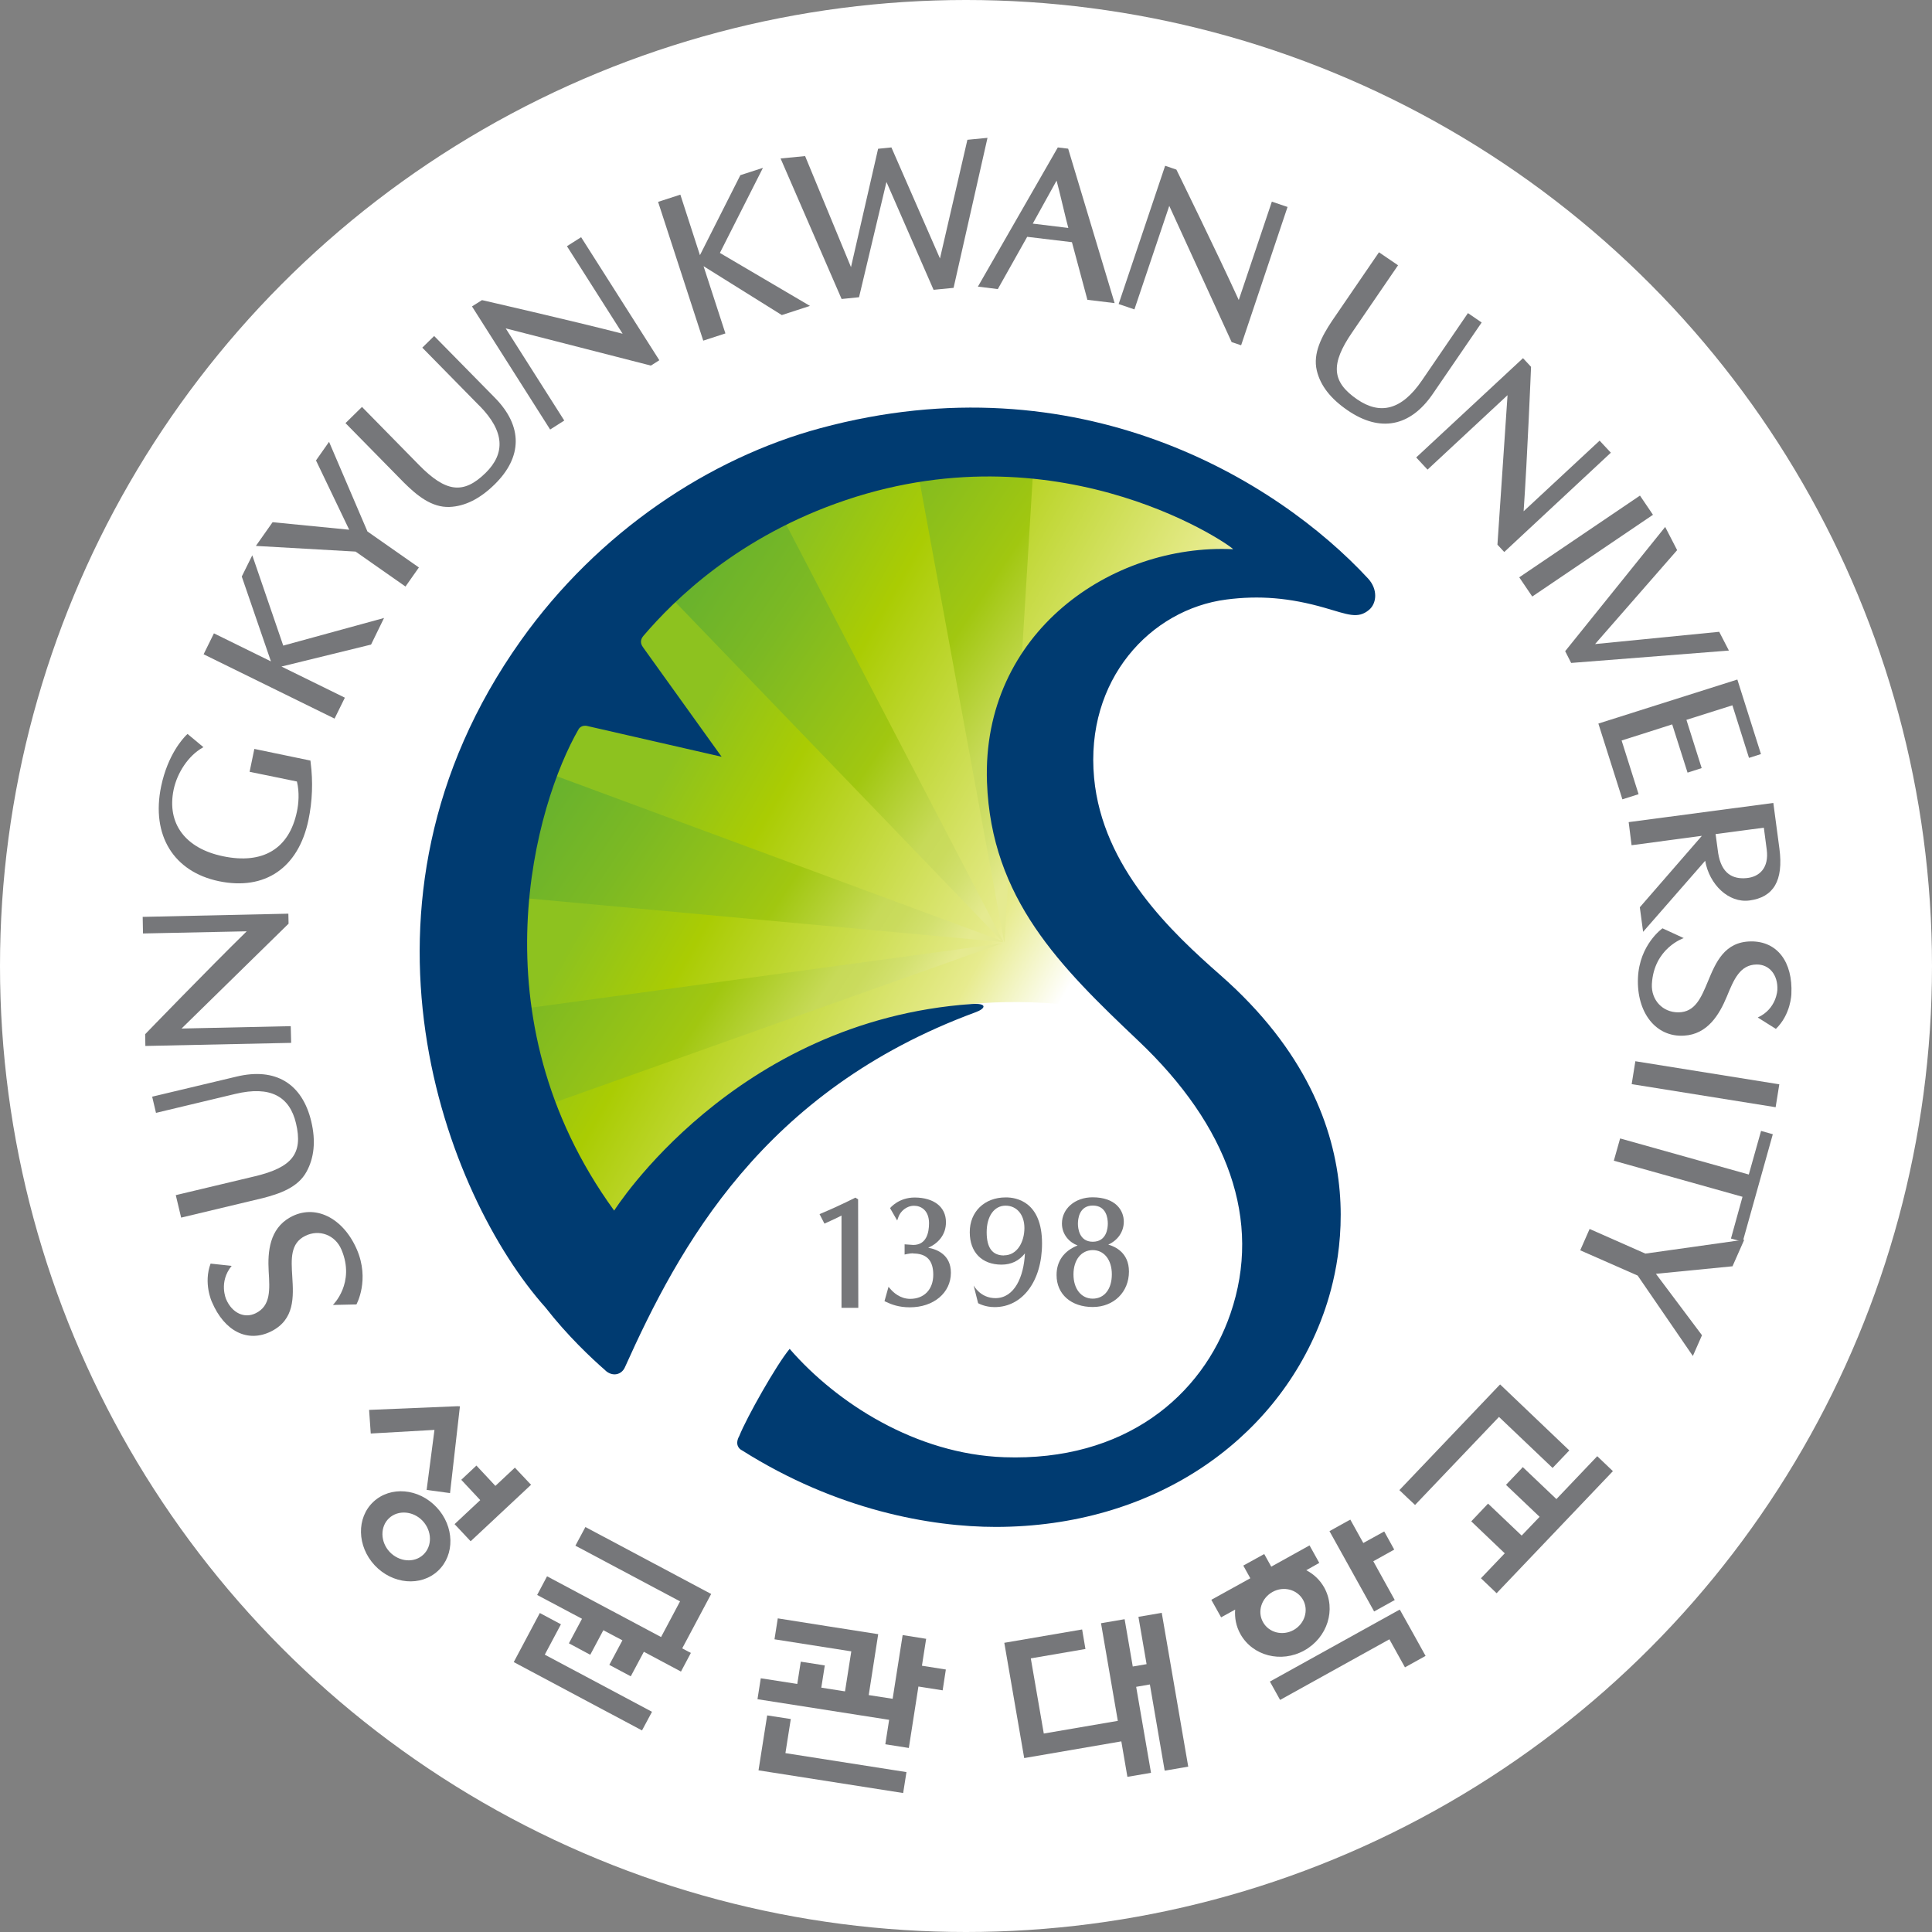 <svg width="500" height="500" viewBox="0 0 500 500" fill="none" xmlns="http://www.w3.org/2000/svg">
<rect x="0" y="0" width="500" height="500" fill="#808080" stroke="none"/>
<g clip-path="url(#clip0_0_3)">
<circle cx="250" cy="250" r="250" fill="white"/>
<g clip-path="url(#clip1_0_3)">
<path d="M393.832 379.984C393.832 379.984 390.203 383.799 389.749 384.28C390.23 384.733 398.448 392.551 398.448 392.551L393.805 397.407C393.805 397.407 385.587 389.589 385.107 389.136C384.68 389.589 381.184 393.272 380.758 393.725C381.238 394.179 389.429 401.997 389.429 401.997C389.429 401.997 383.746 407.974 383.266 408.454C383.693 408.881 386.894 411.896 387.321 412.323C387.802 411.816 416.912 381.238 417.419 380.731C416.966 380.304 413.79 377.289 413.363 376.862C412.883 377.369 402.797 387.962 402.797 387.962C402.797 387.962 394.579 380.144 394.099 379.69C393.965 379.85 393.805 379.984 393.805 379.984H393.832Z" fill="#76777A"/>
<path d="M406.133 375.368C405.626 374.887 388.736 358.798 388.229 358.291C388.095 358.451 387.935 358.584 387.935 358.584C387.935 358.584 362.667 385.133 362.16 385.64C362.587 386.067 365.762 389.082 366.216 389.483C366.723 388.976 387.935 366.696 387.935 366.696C387.935 366.696 401.303 379.423 401.81 379.904L406.159 375.341L406.133 375.368Z" fill="#76777A"/>
<path d="M96.642 388.656C92.213 392.791 92.373 400.156 96.963 405.092C101.579 410.028 108.916 410.669 113.346 406.533C117.775 402.397 117.615 395.006 112.999 390.096C108.383 385.16 101.045 384.52 96.616 388.682L96.642 388.656ZM100.698 392.898C103.046 390.71 106.969 391.03 109.397 393.618C111.825 396.233 111.905 400.129 109.557 402.344C107.209 404.558 103.313 404.238 100.832 401.623C98.403 399.008 98.35 395.086 100.698 392.898Z" fill="#76777A"/>
<path d="M137.146 383.959C137.146 383.959 133.678 380.251 133.251 379.824C132.797 380.251 128.208 384.546 128.208 384.546C128.208 384.546 123.725 379.744 123.298 379.29C122.871 379.69 119.803 382.572 119.376 382.972C119.803 383.426 124.286 388.229 124.286 388.229C124.286 388.229 118.122 393.992 117.642 394.446C118.042 394.873 121.377 398.448 121.804 398.875C122.311 398.421 136.933 384.707 137.44 384.253C137.307 384.093 137.173 383.959 137.173 383.959H137.146Z" fill="#76777A"/>
<path d="M118.549 363.921C118.549 363.921 96.216 364.855 95.522 364.881C95.575 365.495 95.895 370.378 95.949 370.992C96.616 370.938 112.438 370.058 112.438 370.058C112.438 370.058 110.517 384.92 110.411 385.587C110.998 385.667 115.854 386.334 116.468 386.414C116.548 385.72 118.949 364.721 119.029 363.948C118.789 363.948 118.549 363.948 118.549 363.948V363.921Z" fill="#76777A"/>
<path d="M301.484 458.243L307.514 457.203L300.657 417.393C300.47 417.446 300.256 417.473 300.256 417.473C300.256 417.473 295.24 418.326 294.626 418.433C294.733 419.1 296.734 430.68 296.734 430.68L293.159 431.294C293.159 431.294 291.158 419.741 291.051 419.047L284.941 420.087L289.29 445.356C284.46 446.183 270.132 448.638 270.132 448.638L266.77 429.186C266.77 429.186 280.245 426.865 280.912 426.758L280.058 421.715C280.058 421.715 280.031 421.715 279.978 421.715L259.913 425.157C261.14 432.335 264.956 454.428 265.062 454.988L290.197 450.666L291.771 459.844L297.882 458.804C297.775 458.137 294.039 436.551 294.039 436.551L297.588 435.937C297.588 435.937 301.297 457.496 301.404 458.163L301.484 458.243Z" fill="#76777A"/>
<path d="M178.424 427.585C178.424 427.585 177.757 427.212 176.556 426.598L184.054 412.51C183.867 412.403 183.681 412.323 183.681 412.323C183.681 412.323 152.115 395.513 151.502 395.193L148.913 400.022C149.527 400.342 175.996 414.431 175.996 414.431C175.996 414.431 172.981 420.061 171.087 423.663L141.576 407.947L139.014 412.776C139.601 413.097 150.621 418.94 150.621 418.94C150.621 418.94 147.526 424.73 147.232 425.291L152.756 428.252C153.049 427.692 156.144 421.902 156.144 421.902L161.081 424.517C161.081 424.517 158.012 430.307 157.692 430.867L163.242 433.829C163.535 433.269 166.631 427.479 166.631 427.479C166.631 427.479 175.649 432.281 176.236 432.602L178.798 427.772C178.638 427.692 178.451 427.585 178.451 427.585H178.424ZM145.151 420.354L139.708 417.446L132.957 430.147L166.15 447.837L168.739 443.008C168.125 442.688 140.989 428.226 140.989 428.226C140.989 428.226 144.858 420.941 145.178 420.354H145.151Z" fill="#76777A"/>
<path d="M204.653 444.876C204.44 444.849 204.253 444.822 204.253 444.822C204.253 444.822 199.157 444.022 198.543 443.942L196.302 458.163L233.737 464.034L234.591 458.617C233.924 458.51 203.266 453.707 203.266 453.707C203.266 453.707 204.546 445.569 204.653 444.902V444.876ZM238.593 431.107C238.593 431.107 239.581 424.757 239.687 424.117C239.5 424.117 239.314 424.063 239.314 424.063C239.314 424.063 234.244 423.263 233.604 423.156L231.015 439.646L224.825 438.685L227.28 422.916C227.093 422.889 226.88 422.862 226.88 422.862C226.88 422.862 201.985 418.967 201.291 418.833L200.437 424.25C201.104 424.357 220.316 427.372 220.316 427.372C220.316 427.372 219.195 434.496 218.688 437.725C215.219 437.191 212.551 436.764 212.551 436.764C212.551 436.764 213.378 431.614 213.458 431.001C213.272 431.001 213.058 430.947 213.058 430.947C213.058 430.947 207.855 430.12 207.241 430.04C207.135 430.654 206.334 435.803 206.334 435.803C206.334 435.803 197.529 434.416 196.889 434.336L196.035 439.752L230.108 445.089L229.121 451.413L235.205 452.373C235.311 451.706 237.686 436.471 237.686 436.471C237.686 436.471 243.316 437.351 243.956 437.458L244.784 432.068C244.17 431.961 238.54 431.081 238.54 431.081L238.593 431.107Z" fill="#76777A"/>
<path d="M349.059 393.485C349.059 393.485 344.629 395.94 344.069 396.26C344.416 396.847 355.276 416.459 355.623 417.046C356.156 416.752 360.425 414.377 360.959 414.084C360.639 413.497 355.409 404.051 355.409 404.051C355.409 404.051 360.265 401.356 360.826 401.036C360.559 400.529 358.504 396.847 358.237 396.34C357.677 396.634 352.821 399.328 352.821 399.328C352.821 399.328 349.779 393.832 349.459 393.272C349.299 393.378 349.112 393.485 349.112 393.485H349.059Z" fill="#76777A"/>
<path d="M361.893 416.752C361.893 416.752 329.234 434.87 328.647 435.19C328.94 435.723 330.995 439.432 331.288 439.939C331.875 439.592 359.572 424.25 359.572 424.25C359.572 424.25 363.28 430.921 363.601 431.508C364.134 431.214 368.403 428.839 368.937 428.546C368.617 427.959 362.613 417.126 362.267 416.565C362.08 416.645 361.92 416.752 361.92 416.752H361.893Z" fill="#76777A"/>
<path d="M338.919 399.942L329.02 405.439C329.02 405.439 329.02 405.439 328.993 405.439L327.179 402.184L321.763 405.172L323.577 408.454L313.491 414.031L316.026 418.567L319.655 416.565C319.495 418.7 319.895 420.888 321.015 422.889C324.164 428.546 331.582 430.467 337.559 427.132C343.535 423.823 345.857 416.512 342.708 410.855C341.588 408.854 339.96 407.36 338.066 406.373L341.428 404.478L338.919 399.969V399.942ZM334.784 421.849C331.902 423.449 328.353 422.516 326.859 419.794C325.338 417.072 326.459 413.604 329.314 412.003C332.169 410.402 335.717 411.336 337.238 414.057C338.733 416.779 337.639 420.248 334.784 421.849Z" fill="#76777A"/>
<path d="M459.578 266.263L454.908 263.328C459.818 261.087 459.978 256.177 459.978 256.177C460.165 252.335 457.923 249.586 454.641 249.613C450.319 249.64 448.718 253.482 446.903 257.911C444.929 262.661 441.887 267.677 435.83 268.024C428.492 268.478 423.529 261.994 423.903 253.082C424.277 244.41 430.253 240.248 430.253 240.248L435.75 242.782C435.75 242.782 428.012 245.344 427.505 254.683C427.292 258.819 430.307 262.02 434.363 261.994C438.685 261.967 440.233 258.258 442.02 253.962C444.022 249.133 446.263 243.69 453.174 243.636C459.924 243.583 464.007 248.919 463.607 257.244C463.607 257.244 463.5 262.554 459.551 266.316L459.578 266.263Z" fill="#76777A"/>
<path d="M54.484 327.019L59.954 327.606C56.512 331.795 58.54 336.278 58.54 336.278C60.061 339.8 63.263 341.321 66.198 339.853C70.093 337.932 69.827 333.796 69.533 329.02C69.24 323.87 69.773 318.054 75.056 315.065C81.46 311.463 88.744 315.119 92.32 323.283C95.789 331.235 92.24 337.585 92.24 337.585L86.156 337.719C86.156 337.719 92.026 332.035 88.371 323.417C86.77 319.601 82.634 318.054 79.005 319.841C75.11 321.763 75.35 325.765 75.643 330.408C75.963 335.611 76.31 341.508 70.147 344.576C64.117 347.565 58.086 344.576 54.831 336.918C54.831 336.918 52.59 332.089 54.511 326.992L54.484 327.019Z" fill="#76777A"/>
<path d="M48.534 189.951L48.134 190.325C47.44 191.045 43.438 195.208 41.703 203.506C39.062 216.207 44.985 225.626 56.645 228.054C68.573 230.535 77.244 224.612 79.832 212.178C80.846 207.321 81.033 202.332 80.393 197.315L80.34 196.835L65.824 193.82L64.597 199.744L76.844 202.252C77.538 205.107 77.271 208.042 76.844 210.043C74.843 219.649 68.066 223.758 57.713 221.597C48.054 219.595 43.117 213.218 44.932 204.386C45.866 199.93 48.774 195.581 52.376 193.527L52.643 193.366L48.507 189.924L48.534 189.951Z" fill="#76777A"/>
<path d="M85.169 114.333L81.78 119.162L90.372 137.093L70.547 135.145L66.224 141.282L92.026 142.75C92.347 142.963 104.941 151.795 104.941 151.795L108.409 146.859C108.409 146.859 95.388 137.733 95.095 137.547L85.142 114.306L85.169 114.333Z" fill="#76777A"/>
<path d="M438.098 350.953L440.473 345.563L428.546 329.661L448.371 327.713L451.413 320.829L425.824 324.431C425.477 324.271 411.389 318.054 411.389 318.054L408.961 323.577C408.961 323.577 423.529 329.981 423.823 330.114L438.125 350.953H438.098Z" fill="#76777A"/>
<path d="M73.295 167.058L65.29 143.71L62.569 149.207L70.12 171.167C69.106 170.66 55.365 163.909 55.365 163.909L52.696 169.326L86.583 185.975L89.251 180.559L72.842 172.501L96.029 166.817L99.391 159.933L73.295 167.084V167.058Z" fill="#76777A"/>
<path d="M186.296 65.477L197.449 43.438L191.605 45.332L181.146 66.038C180.772 64.944 176.076 50.375 176.076 50.375L170.313 52.243L182 88.157L187.736 86.29L182.08 68.893L202.332 81.54L209.616 79.165L186.296 65.451V65.477Z" fill="#76777A"/>
<path d="M217.808 77.378L222.317 76.924L229.414 47.093L241.608 75.003L246.785 74.496L255.563 35.673L250.36 36.18L243.263 66.891L230.695 38.154L227.253 38.501L220.236 69.133L208.362 40.396L202.012 41.01L217.808 77.378Z" fill="#76777A"/>
<path d="M276.429 38.475L273.761 38.154L253.082 74.176L258.232 74.816L265.836 61.288L277.416 62.676L281.419 77.591L288.463 78.445L276.429 38.448V38.475ZM273.441 46.746C274.081 48.961 276.029 57.499 276.482 58.993L267.277 57.873L273.441 46.746Z" fill="#76777A"/>
<path d="M424.422 128.257L393.18 149.41L396.546 154.381L427.788 133.228L424.422 128.257Z" fill="#76777A"/>
<path d="M423.228 274.645L422.278 280.573L459.531 286.546L460.482 280.618L423.228 274.645Z" fill="#76777A"/>
<path d="M367.977 98.484C362.72 106.168 357.17 107.422 351.247 103.366C344.576 98.804 344.336 94.188 349.913 86.049L361.813 68.653L356.877 65.291L344.683 83.115C342.121 86.983 339.72 91.386 340.787 95.895C341.721 99.818 344.389 103.206 348.765 106.195C357.117 111.932 364.935 110.491 370.778 101.979L383.452 83.461L379.904 81.033L367.977 98.484Z" fill="#76777A"/>
<path d="M124.099 105.021C130.636 111.665 130.796 117.348 125.673 122.391C119.91 128.048 115.347 127.381 108.436 120.337L93.681 105.314L89.412 109.503L104.54 124.899C107.849 128.181 111.691 131.383 116.334 131.196C120.337 131.036 124.205 129.088 127.994 125.379C135.225 118.282 135.332 110.331 128.101 102.966L112.358 86.957L109.29 89.972L124.099 105.047V105.021Z" fill="#76777A"/>
<path d="M60.915 283.1C69.987 280.938 74.95 283.74 76.604 290.704C78.472 298.575 75.563 302.124 65.984 304.419L45.492 309.302L46.88 315.119L67.879 310.102C72.388 308.955 77.111 307.327 79.326 303.245C81.273 299.723 81.78 295.374 80.553 290.224C78.205 280.378 71.267 276.216 61.235 278.617L39.382 283.82L40.369 288.009L60.915 283.1Z" fill="#76777A"/>
<path d="M405.065 168.525L406.613 171.567L447.437 168.365L444.929 163.509L412.803 166.684L434.042 142.376L430.947 136.373L405.065 168.525Z" fill="#76777A"/>
<path d="M419.607 191.659C420.728 191.312 431.668 187.843 432.762 187.47L436.737 199.957L440.393 198.783L436.444 186.296C437.511 185.949 447.277 182.854 448.344 182.533L452.64 196.141L455.735 195.154L449.625 175.863L413.657 187.256L419.874 206.868L424.063 205.534L419.661 191.605L419.607 191.659Z" fill="#76777A"/>
<path d="M458.777 293.532L455.762 292.679L452.587 303.965C451.359 303.618 419.287 294.626 419.287 294.626L417.659 300.39L450.959 309.729L447.971 320.535L451.012 321.362L458.804 293.532H458.777Z" fill="#76777A"/>
<path d="M421.502 212.791L422.249 218.741L440.446 216.313L424.383 234.804L425.237 241.155L441.3 222.771C442.367 228.908 447.357 233.764 452.773 233.043C458.964 232.216 461.605 227.947 460.511 219.622L458.937 207.802L421.502 212.765V212.791ZM443.995 215.86C445.089 215.726 455.388 214.339 456.482 214.205L457.229 219.889C457.843 224.585 455.362 226.96 451.973 227.253C448.424 227.573 445.516 226.106 444.662 220.796L443.995 215.86Z" fill="#76777A"/>
<path d="M150.381 61.395L146.725 63.716L161.134 86.37C147.873 82.954 124.739 77.671 124.739 77.671L122.151 79.299L142.376 111.158L146.032 108.836C146.032 108.836 137.627 95.575 130.876 84.982L168.445 94.615L170.633 93.227L150.381 61.368V61.395Z" fill="#76777A"/>
<path d="M36.927 237.259L37.007 241.582L63.85 241.021C54.057 250.6 37.568 267.65 37.568 267.65L37.621 270.692L75.35 269.892L75.243 265.569C75.243 265.569 59.554 265.916 46.986 266.183L74.683 239.047L74.629 236.459L36.9 237.286L36.927 237.259Z" fill="#76777A"/>
<path d="M333.263 53.577L329.154 52.19L320.589 77.644C314.905 65.184 304.446 43.891 304.446 43.891L301.537 42.904L289.503 78.685L293.586 80.073C293.586 80.073 298.602 65.184 302.605 53.283L318.747 88.531L321.202 89.358L333.209 53.577H333.263Z" fill="#76777A"/>
<path d="M416.912 117.188L413.977 114.039L394.312 132.317C395.273 118.656 396.233 94.935 396.233 94.935L394.152 92.694L366.509 118.389L369.444 121.537C369.444 121.537 380.944 110.838 390.15 102.272L387.535 140.962L389.296 142.857L416.912 117.135V117.188Z" fill="#76777A"/>
<path d="M263.568 202.839C263.541 171.994 288.436 146.966 319.174 146.939C326.619 146.939 333.716 148.406 340.2 151.048C290.891 105.661 214.125 106.915 166.364 154.81C120.096 201.211 117.668 274.748 158.973 324.004C169.646 309.996 184.268 293.799 202.252 281.125C216.26 271.226 235.738 261.353 251.401 259.833C266.21 258.418 288.303 259.833 301.671 266.21C291.211 255.51 280.191 243.503 274.775 236.325C267.757 227.013 263.595 215.406 263.568 202.812V202.839Z" fill="url(#paint0_linear_0_3)"/>
<path d="M259.646 243.663L200.651 130.369C189.791 135.626 179.518 142.51 170.233 151.101L259.272 243.53L259.646 243.663Z" fill="url(#paint1_linear_0_3)"/>
<path d="M259.966 243.77L267.57 118.549C257.404 117.562 247.132 117.775 237.019 119.269L259.859 243.743L259.966 243.796V243.77Z" fill="url(#paint2_linear_0_3)"/>
<path d="M259.272 243.503L137.974 198.623C133.865 209.376 131.303 220.609 130.262 231.923L259.592 243.823L259.272 243.503Z" fill="url(#paint3_linear_0_3)"/>
<path d="M131.063 261.647C132.344 270.399 134.558 279.017 137.68 287.396L259.246 244.143L131.09 261.647H131.063Z" fill="url(#paint4_linear_0_3)"/>
<path d="M156.678 354.662C153.023 351.487 146.779 345.59 141.176 338.386C115.507 309.675 86.13 234.271 134.772 165.803C154.837 137.573 183.654 118.549 212.311 110.811C279.124 92.773 330.514 124.286 354.048 149.714C356.663 152.542 356.29 156.171 354.315 157.825C351.407 160.28 348.765 158.999 342.895 157.318C333.743 154.677 325.845 154.063 317.387 155.157C297.748 157.692 280.778 175.916 283.153 201.345C285.341 224.558 303.272 241.315 315.839 252.361C360.052 291.184 345.323 332.889 341.748 342.041C329.58 373.153 298.309 395.113 257.751 395.166C240.915 395.166 216.554 390.843 192.059 375.368C191.125 374.941 190.165 373.687 191.339 371.605C193.206 366.883 200.998 353.088 204.36 349.085C216.527 363.12 237.072 376.328 259.886 377.129C291.051 378.223 311.116 361.333 318.454 339.933C326.699 315.892 317.867 291.371 294.546 269.305C274.454 250.253 256.524 232.643 255.43 202.412C254.042 163.669 287.742 140.642 319.094 142.136C320.028 142.189 275.735 110.304 218.928 129.409C191.125 138.774 174.502 155.211 166.524 164.549C165.323 165.99 166.097 167.084 166.524 167.671C167.404 168.925 186.749 195.848 186.749 195.848L151.902 187.87C151.902 187.87 150.461 187.523 149.741 188.724C138.694 207.828 122.444 263.061 158.946 313.304C158.946 313.304 189.924 264.102 251.534 259.833C255.643 259.566 255.11 261.033 252.415 261.994C197.396 282.299 175.729 322.696 161.721 353.862C160.867 355.783 158.572 356.37 156.705 354.715L156.678 354.662Z" fill="#003B71"/>
<path d="M213.378 316.666C213.378 316.666 216.82 315.119 217.781 314.585V338.466H222.13L222.077 310.396L221.383 309.942L221.17 310.049C218.021 311.623 214.819 313.091 212.098 314.211L213.378 316.693V316.666Z" fill="#76777A"/>
<path d="M236.325 324.404C239.821 324.404 241.528 326.192 241.528 329.901C241.528 333.69 239.18 336.144 235.551 336.144C232.91 336.144 231.122 334.383 230.482 333.636L229.948 333.023L228.907 336.731L229.228 336.892C230.722 337.612 232.643 338.332 235.471 338.332C241.635 338.332 246.091 334.57 246.091 329.394C246.091 324.671 242.436 323.31 240.221 322.91C242.649 321.869 244.837 319.655 244.81 316.293C244.81 312.344 241.688 309.942 236.725 309.916C232.51 309.916 230.348 312.664 230.348 312.664L232.189 315.866L232.51 314.959C233.017 313.518 234.564 312.05 236.565 312.05C238.353 312.05 240.408 313.224 240.434 316.533C240.434 319.121 239.714 322.189 236.352 322.189L234.111 322.029V324.671C234.111 324.671 235.365 324.351 236.352 324.351L236.325 324.404Z" fill="#76777A"/>
<path d="M251.988 332.729L253.135 337.265C253.135 337.265 254.923 338.306 257.458 338.279C264.662 338.252 269.678 331.502 269.678 321.816C269.678 311.036 263.088 309.862 260.259 309.889C254.789 309.889 250.947 313.598 250.974 318.908C250.974 324.084 254.122 327.286 259.192 327.286C261.754 327.286 263.755 326.272 265.249 324.377C264.956 330.408 262.581 335.904 257.671 335.958C253.722 335.984 252.015 332.729 252.015 332.729H251.988ZM259.832 324.911C256.817 324.911 255.35 322.937 255.35 318.881C255.35 314.772 257.298 312.023 260.233 312.023C263.141 312.023 265.116 314.345 265.116 317.814C265.116 321.336 263.301 324.884 259.832 324.884V324.911Z" fill="#76777A"/>
<path d="M286.808 322.109C289.263 321.015 290.838 318.801 290.838 316.159C290.838 313.251 288.73 309.862 282.753 309.862C278.217 309.862 274.828 312.797 274.828 316.64C274.828 319.521 276.776 321.549 278.884 322.323C275.388 323.71 273.414 326.379 273.441 330.007C273.441 334.944 277.203 338.252 282.806 338.252C288.249 338.252 292.172 334.383 292.172 329.074C292.172 324.164 288.543 322.59 286.835 322.109H286.808ZM278.964 316.693C278.964 315.599 279.231 311.997 282.806 311.997C286.328 311.997 286.702 315.279 286.702 316.666C286.702 317.76 286.435 321.362 282.806 321.362C279.257 321.362 278.964 317.787 278.964 316.693ZM282.806 336.091C279.844 336.091 277.816 333.583 277.816 329.821C277.816 326.058 279.818 323.55 282.779 323.524C285.741 323.524 287.742 326.032 287.742 329.794C287.742 333.61 285.821 336.091 282.779 336.091H282.806Z" fill="#76777A"/>
</g>
</g>
<defs>
<linearGradient id="paint0_linear_0_3" x1="278.654" y1="252.006" x2="175.535" y2="193.858" gradientUnits="userSpaceOnUse">
<stop stop-color="white"/>
<stop offset="0.2" stop-color="#E7EB8E"/>
<stop offset="0.76" stop-color="#AACC03"/>
<stop offset="1" stop-color="#8DC21F"/>
</linearGradient>
<linearGradient id="paint1_linear_0_3" x1="270.015" y1="213.674" x2="173.853" y2="149.54" gradientUnits="userSpaceOnUse">
<stop stop-color="#E5EA90"/>
<stop offset="0.02" stop-color="#E1E889"/>
<stop offset="0.09" stop-color="#D2E06E"/>
<stop offset="0.15" stop-color="#CADB5D"/>
<stop offset="0.2" stop-color="#C7DA58"/>
<stop offset="0.4" stop-color="#A1C710"/>
<stop offset="0.74" stop-color="#7CB923"/>
<stop offset="1" stop-color="#65B12F"/>
</linearGradient>
<linearGradient id="paint2_linear_0_3" x1="283.093" y1="194.1" x2="186.931" y2="129.939" gradientUnits="userSpaceOnUse">
<stop stop-color="#E5EA90"/>
<stop offset="0.02" stop-color="#E1E889"/>
<stop offset="0.09" stop-color="#D2E06E"/>
<stop offset="0.15" stop-color="#CADB5D"/>
<stop offset="0.2" stop-color="#C7DA58"/>
<stop offset="0.4" stop-color="#A1C710"/>
<stop offset="0.74" stop-color="#7CB923"/>
<stop offset="1" stop-color="#65B12F"/>
</linearGradient>
<linearGradient id="paint3_linear_0_3" x1="235.738" y1="265.08" x2="139.549" y2="200.919" gradientUnits="userSpaceOnUse">
<stop stop-color="#E5EA90"/>
<stop offset="0.02" stop-color="#E1E889"/>
<stop offset="0.09" stop-color="#D2E06E"/>
<stop offset="0.15" stop-color="#CADB5D"/>
<stop offset="0.2" stop-color="#C7DA58"/>
<stop offset="0.4" stop-color="#A1C710"/>
<stop offset="0.74" stop-color="#7CB923"/>
<stop offset="1" stop-color="#65B12F"/>
</linearGradient>
<linearGradient id="paint4_linear_0_3" x1="223.912" y1="282.785" x2="127.75" y2="218.651" gradientUnits="userSpaceOnUse">
<stop stop-color="#E5EA90"/>
<stop offset="0.02" stop-color="#E1E889"/>
<stop offset="0.09" stop-color="#D2E06E"/>
<stop offset="0.15" stop-color="#CADB5D"/>
<stop offset="0.2" stop-color="#C7DA58"/>
<stop offset="0.4" stop-color="#A1C710"/>
<stop offset="0.74" stop-color="#7CB923"/>
<stop offset="1" stop-color="#65B12F"/>
</linearGradient>
<clipPath id="clip0_0_3">
<rect width="500" height="500" fill="white"/>
</clipPath>
<clipPath id="clip1_0_3">
<rect width="450" height="450" fill="white" transform="translate(25 25)"/>
</clipPath>
</defs>
</svg>
